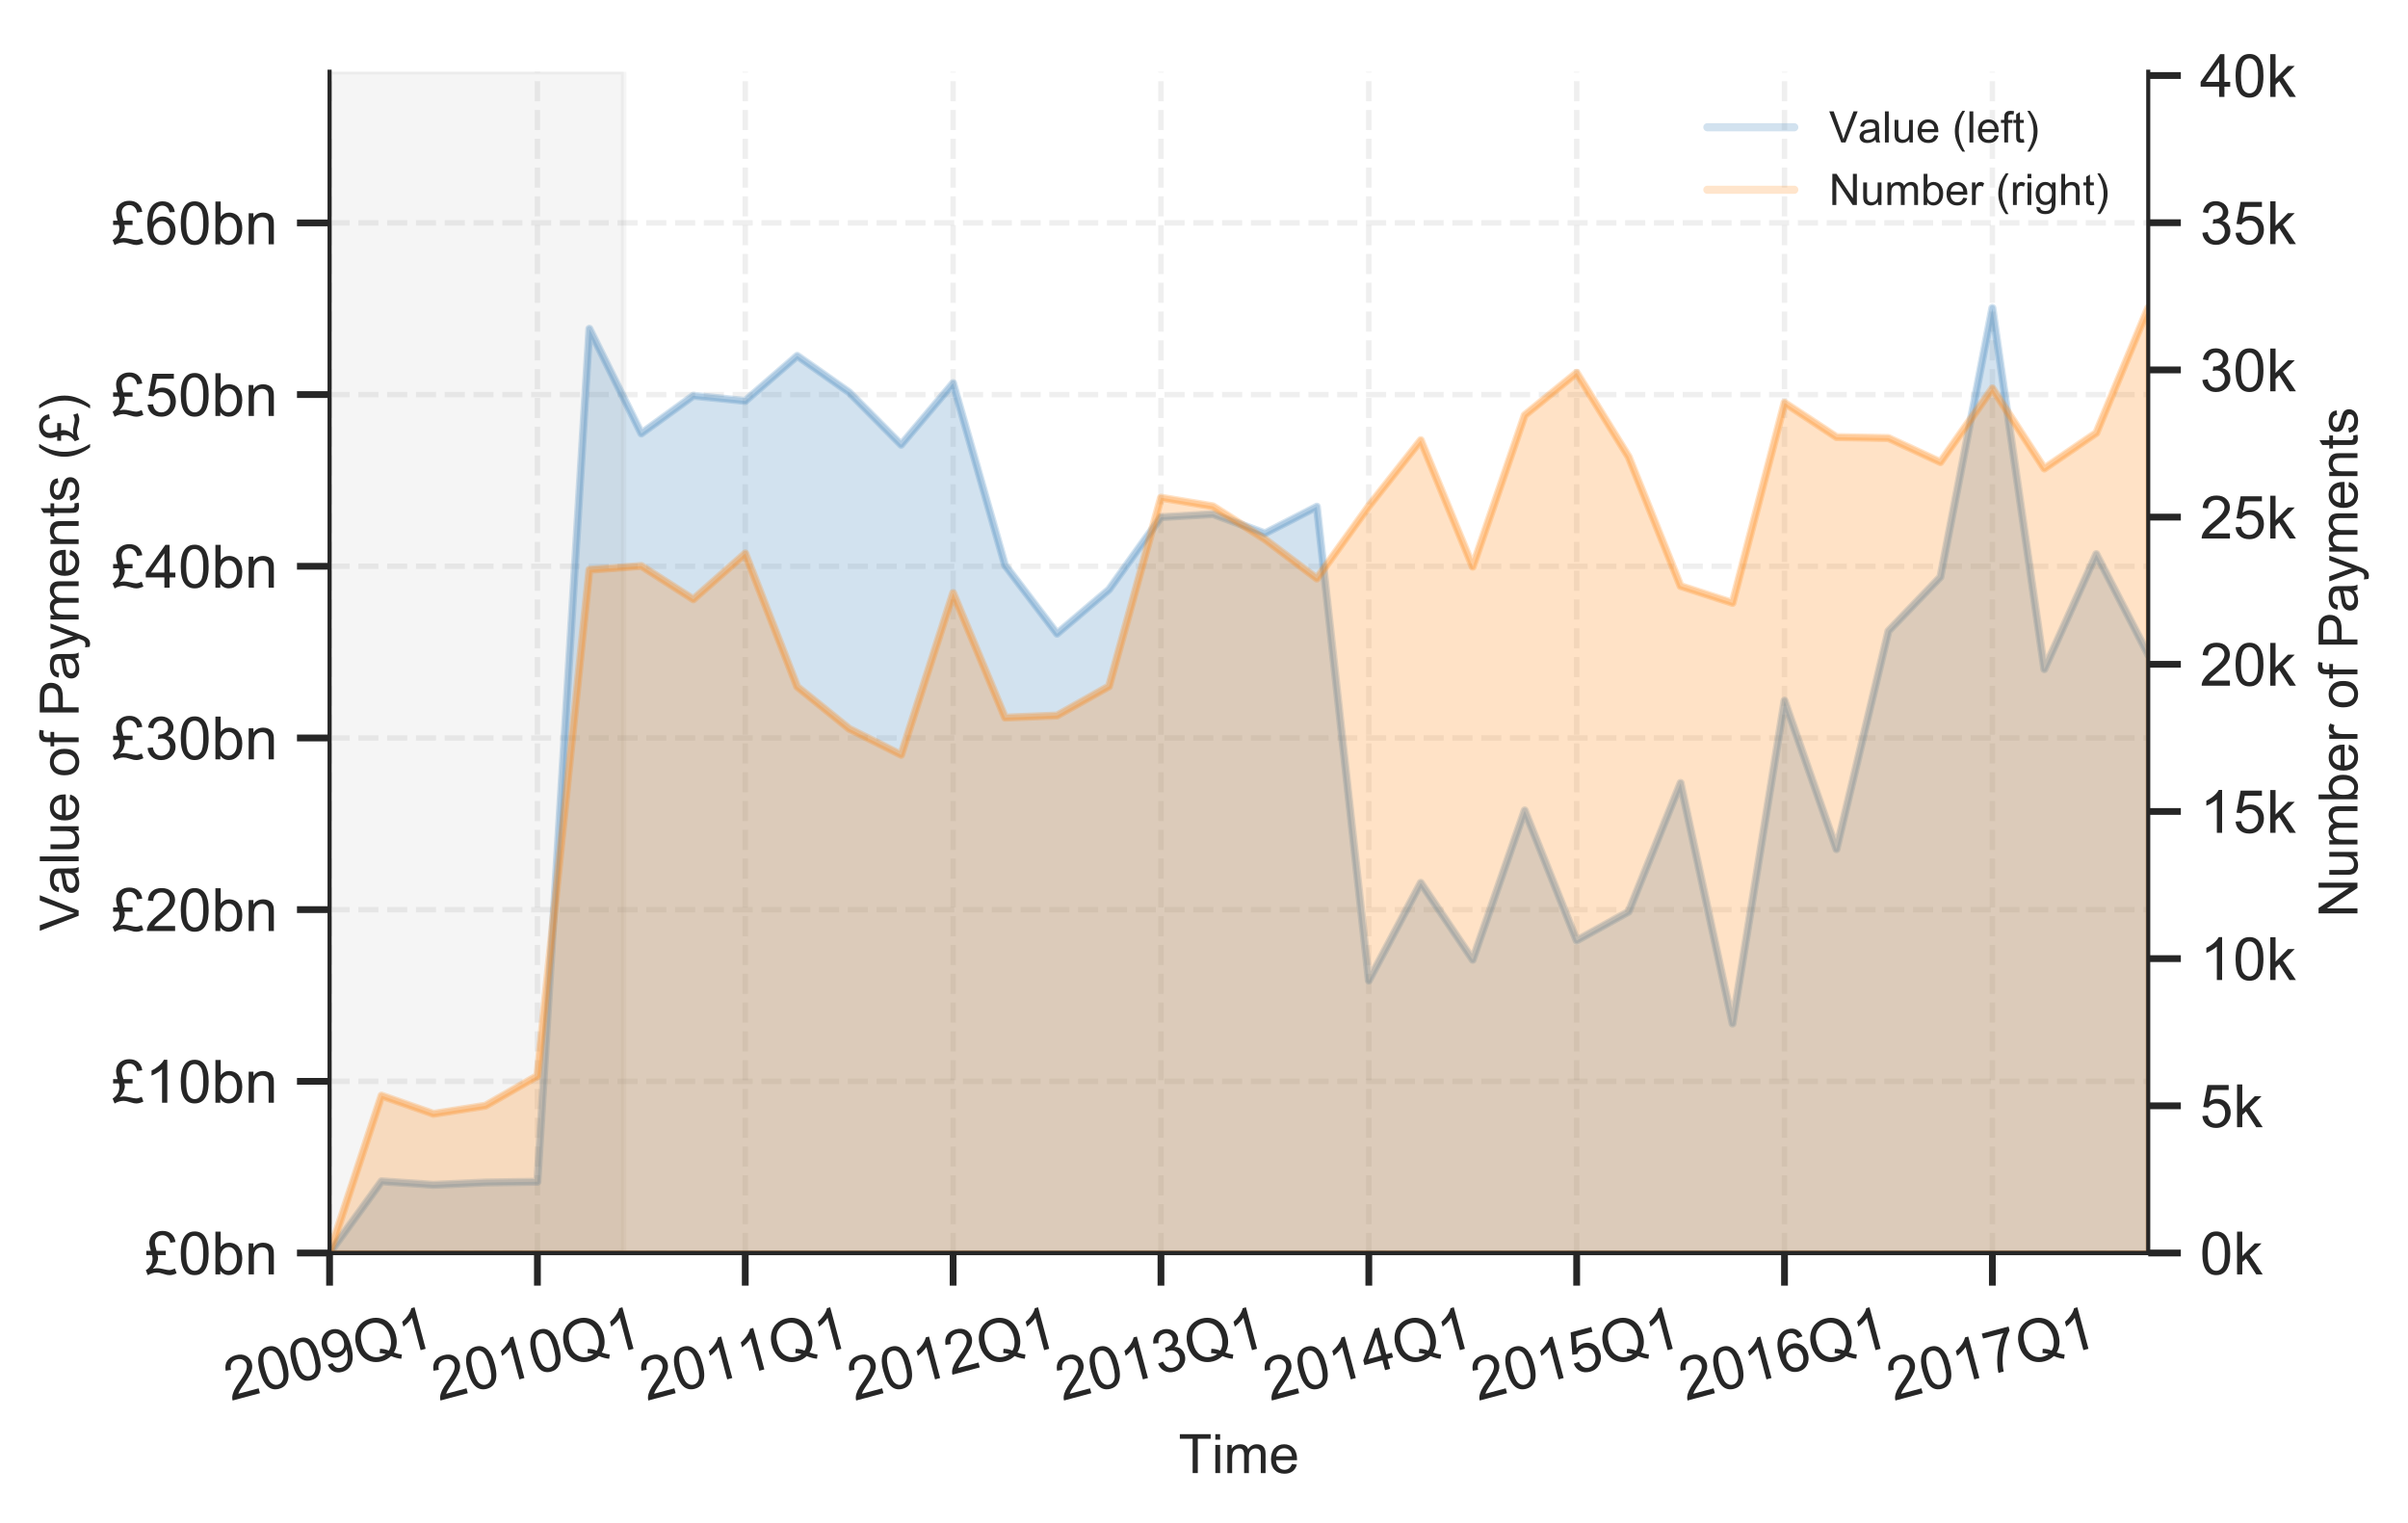 <?xml version="1.0" encoding="utf-8" standalone="no"?>
<!DOCTYPE svg PUBLIC "-//W3C//DTD SVG 1.1//EN"
  "http://www.w3.org/Graphics/SVG/1.1/DTD/svg11.dtd">
<!-- Created with matplotlib (http://matplotlib.org/) -->
<svg height="280.333pt" version="1.1" viewBox="0 0 443.288 280.333" width="443.288pt" xmlns="http://www.w3.org/2000/svg" xmlns:xlink="http://www.w3.org/1999/xlink">
 <defs>
  <style type="text/css">
*{stroke-linecap:butt;stroke-linejoin:round;}
  </style>
 </defs>
 <g id="figure_1">
  <g id="patch_1">
   <path d="M 0 280.333 
L 443.288 280.333 
L 443.288 0 
L 0 0 
z
" style="fill:#ffffff;"/>
  </g>
  <g id="axes_1">
   <g id="patch_2">
    <path d="M 60.67 230.64 
L 395.47 230.64 
L 395.47 13.2 
L 60.67 13.2 
z
" style="fill:#ffffff;"/>
   </g>
   <g id="matplotlib.axis_1">
    <g id="xtick_1">
     <g id="line2d_1">
      <path clip-path="url(#pb50c7cd86c)" d="M 60.67 230.64 
L 60.67 13.2 
" style="fill:none;opacity:0.125;stroke:#808080;stroke-dasharray:3.7,1.6;stroke-dashoffset:0;"/>
     </g>
     <g id="line2d_2">
      <defs>
       <path d="M 0 0 
L 0 6 
" id="m1e118feea4" style="stroke:#262626;stroke-width:1.25;"/>
      </defs>
      <g>
       <use style="fill:#262626;stroke:#262626;stroke-width:1.25;" x="60.67" xlink:href="#m1e118feea4" y="230.64"/>
      </g>
     </g>
     <g id="text_1">
      <!-- 2009Q1 -->
      <defs>
       <path d="M 50.344 8.453 
L 50.344 0 
L 3.031 0 
Q 2.938 3.172 4.047 6.109 
Q 5.859 10.938 9.828 15.625 
Q 13.812 20.312 21.344 26.469 
Q 33.016 36.031 37.109 41.625 
Q 41.219 47.219 41.219 52.203 
Q 41.219 57.422 37.469 61 
Q 33.734 64.594 27.734 64.594 
Q 21.391 64.594 17.578 60.781 
Q 13.766 56.984 13.719 50.25 
L 4.688 51.172 
Q 5.609 61.281 11.656 66.578 
Q 17.719 71.875 27.938 71.875 
Q 38.234 71.875 44.234 66.156 
Q 50.25 60.453 50.25 52 
Q 50.25 47.703 48.484 43.547 
Q 46.734 39.406 42.656 34.812 
Q 38.578 30.219 29.109 22.219 
Q 21.188 15.578 18.938 13.203 
Q 16.703 10.844 15.234 8.453 
z
" id="ArialMT-32"/>
       <path d="M 4.156 35.297 
Q 4.156 48 6.766 55.734 
Q 9.375 63.484 14.516 67.672 
Q 19.672 71.875 27.484 71.875 
Q 33.25 71.875 37.594 69.547 
Q 41.938 67.234 44.766 62.859 
Q 47.609 58.5 49.219 52.219 
Q 50.828 45.953 50.828 35.297 
Q 50.828 22.703 48.234 14.969 
Q 45.656 7.234 40.5 3 
Q 35.359 -1.219 27.484 -1.219 
Q 17.141 -1.219 11.234 6.203 
Q 4.156 15.141 4.156 35.297 
z
M 13.188 35.297 
Q 13.188 17.672 17.312 11.828 
Q 21.438 6 27.484 6 
Q 33.547 6 37.672 11.859 
Q 41.797 17.719 41.797 35.297 
Q 41.797 52.984 37.672 58.781 
Q 33.547 64.594 27.391 64.594 
Q 21.344 64.594 17.719 59.469 
Q 13.188 52.938 13.188 35.297 
z
" id="ArialMT-30"/>
       <path d="M 5.469 16.547 
L 13.922 17.328 
Q 14.984 11.375 18.016 8.688 
Q 21.047 6 25.781 6 
Q 29.828 6 32.875 7.859 
Q 35.938 9.719 37.891 12.812 
Q 39.844 15.922 41.156 21.188 
Q 42.484 26.469 42.484 31.938 
Q 42.484 32.516 42.438 33.688 
Q 39.797 29.5 35.234 26.875 
Q 30.672 24.266 25.344 24.266 
Q 16.453 24.266 10.297 30.703 
Q 4.156 37.156 4.156 47.703 
Q 4.156 58.594 10.578 65.234 
Q 17 71.875 26.656 71.875 
Q 33.641 71.875 39.422 68.109 
Q 45.219 64.359 48.219 57.391 
Q 51.219 50.438 51.219 37.25 
Q 51.219 23.531 48.234 15.406 
Q 45.266 7.281 39.375 3.031 
Q 33.5 -1.219 25.594 -1.219 
Q 17.188 -1.219 11.859 3.438 
Q 6.547 8.109 5.469 16.547 
z
M 41.453 48.141 
Q 41.453 55.719 37.422 60.156 
Q 33.406 64.594 27.734 64.594 
Q 21.875 64.594 17.531 59.812 
Q 13.188 55.031 13.188 47.406 
Q 13.188 40.578 17.312 36.297 
Q 21.438 32.031 27.484 32.031 
Q 33.594 32.031 37.516 36.297 
Q 41.453 40.578 41.453 48.141 
z
" id="ArialMT-39"/>
       <path d="M 61.969 7.672 
Q 68.562 3.125 74.125 1.031 
L 71.344 -5.562 
Q 63.625 -2.781 55.953 3.219 
Q 48 -1.219 38.375 -1.219 
Q 28.656 -1.219 20.75 3.469 
Q 12.844 8.156 8.562 16.641 
Q 4.297 25.141 4.297 35.797 
Q 4.297 46.391 8.594 55.078 
Q 12.891 63.766 20.828 68.312 
Q 28.766 72.859 38.578 72.859 
Q 48.484 72.859 56.438 68.141 
Q 64.406 63.422 68.578 54.953 
Q 72.75 46.484 72.75 35.844 
Q 72.75 27 70.062 19.938 
Q 67.391 12.891 61.969 7.672 
z
M 41.109 19.781 
Q 49.312 17.484 54.641 12.938 
Q 62.984 20.562 62.984 35.844 
Q 62.984 44.531 60.031 51.016 
Q 57.078 57.516 51.391 61.109 
Q 45.703 64.703 38.625 64.703 
Q 28.031 64.703 21.047 57.453 
Q 14.062 50.203 14.062 35.797 
Q 14.062 21.828 20.969 14.359 
Q 27.875 6.891 38.625 6.891 
Q 43.703 6.891 48.188 8.797 
Q 43.75 11.672 38.812 12.891 
z
" id="ArialMT-51"/>
       <path d="M 37.25 0 
L 28.469 0 
L 28.469 56 
Q 25.297 52.984 20.141 49.953 
Q 14.984 46.922 10.891 45.406 
L 10.891 53.906 
Q 18.266 57.375 23.781 62.297 
Q 29.297 67.234 31.594 71.875 
L 37.25 71.875 
z
" id="ArialMT-31"/>
      </defs>
      <g style="fill:#262626;" transform="translate(42.502 257.876)rotate(-15)scale(0.11 -0.11)">
       <use xlink:href="#ArialMT-32"/>
       <use x="55.615" xlink:href="#ArialMT-30"/>
       <use x="111.23" xlink:href="#ArialMT-30"/>
       <use x="166.846" xlink:href="#ArialMT-39"/>
       <use x="222.461" xlink:href="#ArialMT-51"/>
       <use x="300.244" xlink:href="#ArialMT-31"/>
      </g>
     </g>
    </g>
    <g id="xtick_2">
     <g id="line2d_3">
      <path clip-path="url(#pb50c7cd86c)" d="M 98.932 230.64 
L 98.932 13.2 
" style="fill:none;opacity:0.125;stroke:#808080;stroke-dasharray:3.7,1.6;stroke-dashoffset:0;"/>
     </g>
     <g id="line2d_4">
      <g>
       <use style="fill:#262626;stroke:#262626;stroke-width:1.25;" x="98.932" xlink:href="#m1e118feea4" y="230.64"/>
      </g>
     </g>
     <g id="text_2">
      <!-- 2010Q1 -->
      <g style="fill:#262626;" transform="translate(80.765 257.876)rotate(-15)scale(0.11 -0.11)">
       <use xlink:href="#ArialMT-32"/>
       <use x="55.615" xlink:href="#ArialMT-30"/>
       <use x="111.23" xlink:href="#ArialMT-31"/>
       <use x="166.846" xlink:href="#ArialMT-30"/>
       <use x="222.461" xlink:href="#ArialMT-51"/>
       <use x="300.244" xlink:href="#ArialMT-31"/>
      </g>
     </g>
    </g>
    <g id="xtick_3">
     <g id="line2d_5">
      <path clip-path="url(#pb50c7cd86c)" d="M 137.195 230.64 
L 137.195 13.2 
" style="fill:none;opacity:0.125;stroke:#808080;stroke-dasharray:3.7,1.6;stroke-dashoffset:0;"/>
     </g>
     <g id="line2d_6">
      <g>
       <use style="fill:#262626;stroke:#262626;stroke-width:1.25;" x="137.195" xlink:href="#m1e118feea4" y="230.64"/>
      </g>
     </g>
     <g id="text_3">
      <!-- 2011Q1 -->
      <g style="fill:#262626;" transform="translate(119.033 257.873)rotate(-15)scale(0.11 -0.11)">
       <use xlink:href="#ArialMT-32"/>
       <use x="55.615" xlink:href="#ArialMT-30"/>
       <use x="111.23" xlink:href="#ArialMT-31"/>
       <use x="166.736" xlink:href="#ArialMT-31"/>
       <use x="222.352" xlink:href="#ArialMT-51"/>
       <use x="300.135" xlink:href="#ArialMT-31"/>
      </g>
     </g>
    </g>
    <g id="xtick_4">
     <g id="line2d_7">
      <path clip-path="url(#pb50c7cd86c)" d="M 175.458 230.64 
L 175.458 13.2 
" style="fill:none;opacity:0.125;stroke:#808080;stroke-dasharray:3.7,1.6;stroke-dashoffset:0;"/>
     </g>
     <g id="line2d_8">
      <g>
       <use style="fill:#262626;stroke:#262626;stroke-width:1.25;" x="175.458" xlink:href="#m1e118feea4" y="230.64"/>
      </g>
     </g>
     <g id="text_4">
      <!-- 2012Q1 -->
      <g style="fill:#262626;" transform="translate(157.29 257.876)rotate(-15)scale(0.11 -0.11)">
       <use xlink:href="#ArialMT-32"/>
       <use x="55.615" xlink:href="#ArialMT-30"/>
       <use x="111.23" xlink:href="#ArialMT-31"/>
       <use x="166.846" xlink:href="#ArialMT-32"/>
       <use x="222.461" xlink:href="#ArialMT-51"/>
       <use x="300.244" xlink:href="#ArialMT-31"/>
      </g>
     </g>
    </g>
    <g id="xtick_5">
     <g id="line2d_9">
      <path clip-path="url(#pb50c7cd86c)" d="M 213.721 230.64 
L 213.721 13.2 
" style="fill:none;opacity:0.125;stroke:#808080;stroke-dasharray:3.7,1.6;stroke-dashoffset:0;"/>
     </g>
     <g id="line2d_10">
      <g>
       <use style="fill:#262626;stroke:#262626;stroke-width:1.25;" x="213.721" xlink:href="#m1e118feea4" y="230.64"/>
      </g>
     </g>
     <g id="text_5">
      <!-- 2013Q1 -->
      <defs>
       <path d="M 4.203 18.891 
L 12.984 20.062 
Q 14.5 12.594 18.141 9.297 
Q 21.781 6 27 6 
Q 33.203 6 37.469 10.297 
Q 41.75 14.594 41.75 20.953 
Q 41.75 27 37.797 30.922 
Q 33.844 34.859 27.734 34.859 
Q 25.25 34.859 21.531 33.891 
L 22.516 41.609 
Q 23.391 41.5 23.922 41.5 
Q 29.547 41.5 34.031 44.422 
Q 38.531 47.359 38.531 53.469 
Q 38.531 58.297 35.25 61.469 
Q 31.984 64.656 26.812 64.656 
Q 21.688 64.656 18.266 61.422 
Q 14.844 58.203 13.875 51.766 
L 5.078 53.328 
Q 6.688 62.156 12.391 67.016 
Q 18.109 71.875 26.609 71.875 
Q 32.469 71.875 37.391 69.359 
Q 42.328 66.844 44.938 62.5 
Q 47.562 58.156 47.562 53.266 
Q 47.562 48.641 45.062 44.828 
Q 42.578 41.016 37.703 38.766 
Q 44.047 37.312 47.562 32.688 
Q 51.078 28.078 51.078 21.141 
Q 51.078 11.766 44.234 5.25 
Q 37.406 -1.266 26.953 -1.266 
Q 17.531 -1.266 11.297 4.344 
Q 5.078 9.969 4.203 18.891 
z
" id="ArialMT-33"/>
      </defs>
      <g style="fill:#262626;" transform="translate(195.553 257.876)rotate(-15)scale(0.11 -0.11)">
       <use xlink:href="#ArialMT-32"/>
       <use x="55.615" xlink:href="#ArialMT-30"/>
       <use x="111.23" xlink:href="#ArialMT-31"/>
       <use x="166.846" xlink:href="#ArialMT-33"/>
       <use x="222.461" xlink:href="#ArialMT-51"/>
       <use x="300.244" xlink:href="#ArialMT-31"/>
      </g>
     </g>
    </g>
    <g id="xtick_6">
     <g id="line2d_11">
      <path clip-path="url(#pb50c7cd86c)" d="M 251.984 230.64 
L 251.984 13.2 
" style="fill:none;opacity:0.125;stroke:#808080;stroke-dasharray:3.7,1.6;stroke-dashoffset:0;"/>
     </g>
     <g id="line2d_12">
      <g>
       <use style="fill:#262626;stroke:#262626;stroke-width:1.25;" x="251.984" xlink:href="#m1e118feea4" y="230.64"/>
      </g>
     </g>
     <g id="text_6">
      <!-- 2014Q1 -->
      <defs>
       <path d="M 32.328 0 
L 32.328 17.141 
L 1.266 17.141 
L 1.266 25.203 
L 33.938 71.578 
L 41.109 71.578 
L 41.109 25.203 
L 50.781 25.203 
L 50.781 17.141 
L 41.109 17.141 
L 41.109 0 
z
M 32.328 25.203 
L 32.328 57.469 
L 9.906 25.203 
z
" id="ArialMT-34"/>
      </defs>
      <g style="fill:#262626;" transform="translate(233.816 257.876)rotate(-15)scale(0.11 -0.11)">
       <use xlink:href="#ArialMT-32"/>
       <use x="55.615" xlink:href="#ArialMT-30"/>
       <use x="111.23" xlink:href="#ArialMT-31"/>
       <use x="166.846" xlink:href="#ArialMT-34"/>
       <use x="222.461" xlink:href="#ArialMT-51"/>
       <use x="300.244" xlink:href="#ArialMT-31"/>
      </g>
     </g>
    </g>
    <g id="xtick_7">
     <g id="line2d_13">
      <path clip-path="url(#pb50c7cd86c)" d="M 290.247 230.64 
L 290.247 13.2 
" style="fill:none;opacity:0.125;stroke:#808080;stroke-dasharray:3.7,1.6;stroke-dashoffset:0;"/>
     </g>
     <g id="line2d_14">
      <g>
       <use style="fill:#262626;stroke:#262626;stroke-width:1.25;" x="290.247" xlink:href="#m1e118feea4" y="230.64"/>
      </g>
     </g>
     <g id="text_7">
      <!-- 2015Q1 -->
      <defs>
       <path d="M 4.156 18.75 
L 13.375 19.531 
Q 14.406 12.797 18.141 9.391 
Q 21.875 6 27.156 6 
Q 33.5 6 37.891 10.781 
Q 42.281 15.578 42.281 23.484 
Q 42.281 31 38.062 35.344 
Q 33.844 39.703 27 39.703 
Q 22.75 39.703 19.328 37.766 
Q 15.922 35.844 13.969 32.766 
L 5.719 33.844 
L 12.641 70.609 
L 48.25 70.609 
L 48.25 62.203 
L 19.672 62.203 
L 15.828 42.969 
Q 22.266 47.469 29.344 47.469 
Q 38.719 47.469 45.156 40.969 
Q 51.609 34.469 51.609 24.266 
Q 51.609 14.547 45.953 7.469 
Q 39.062 -1.219 27.156 -1.219 
Q 17.391 -1.219 11.203 4.25 
Q 5.031 9.719 4.156 18.75 
z
" id="ArialMT-35"/>
      </defs>
      <g style="fill:#262626;" transform="translate(272.079 257.876)rotate(-15)scale(0.11 -0.11)">
       <use xlink:href="#ArialMT-32"/>
       <use x="55.615" xlink:href="#ArialMT-30"/>
       <use x="111.23" xlink:href="#ArialMT-31"/>
       <use x="166.846" xlink:href="#ArialMT-35"/>
       <use x="222.461" xlink:href="#ArialMT-51"/>
       <use x="300.244" xlink:href="#ArialMT-31"/>
      </g>
     </g>
    </g>
    <g id="xtick_8">
     <g id="line2d_15">
      <path clip-path="url(#pb50c7cd86c)" d="M 328.51 230.64 
L 328.51 13.2 
" style="fill:none;opacity:0.125;stroke:#808080;stroke-dasharray:3.7,1.6;stroke-dashoffset:0;"/>
     </g>
     <g id="line2d_16">
      <g>
       <use style="fill:#262626;stroke:#262626;stroke-width:1.25;" x="328.51" xlink:href="#m1e118feea4" y="230.64"/>
      </g>
     </g>
     <g id="text_8">
      <!-- 2016Q1 -->
      <defs>
       <path d="M 49.75 54.047 
L 41.016 53.375 
Q 39.844 58.547 37.703 60.891 
Q 34.125 64.656 28.906 64.656 
Q 24.703 64.656 21.531 62.312 
Q 17.391 59.281 14.984 53.469 
Q 12.594 47.656 12.5 36.922 
Q 15.672 41.75 20.266 44.094 
Q 24.859 46.438 29.891 46.438 
Q 38.672 46.438 44.844 39.969 
Q 51.031 33.5 51.031 23.25 
Q 51.031 16.5 48.125 10.719 
Q 45.219 4.938 40.141 1.859 
Q 35.062 -1.219 28.609 -1.219 
Q 17.625 -1.219 10.688 6.859 
Q 3.766 14.938 3.766 33.5 
Q 3.766 54.25 11.422 63.672 
Q 18.109 71.875 29.438 71.875 
Q 37.891 71.875 43.281 67.141 
Q 48.688 62.406 49.75 54.047 
z
M 13.875 23.188 
Q 13.875 18.656 15.797 14.5 
Q 17.719 10.359 21.188 8.172 
Q 24.656 6 28.469 6 
Q 34.031 6 38.031 10.484 
Q 42.047 14.984 42.047 22.703 
Q 42.047 30.125 38.078 34.391 
Q 34.125 38.672 28.125 38.672 
Q 22.172 38.672 18.016 34.391 
Q 13.875 30.125 13.875 23.188 
z
" id="ArialMT-36"/>
      </defs>
      <g style="fill:#262626;" transform="translate(310.342 257.876)rotate(-15)scale(0.11 -0.11)">
       <use xlink:href="#ArialMT-32"/>
       <use x="55.615" xlink:href="#ArialMT-30"/>
       <use x="111.23" xlink:href="#ArialMT-31"/>
       <use x="166.846" xlink:href="#ArialMT-36"/>
       <use x="222.461" xlink:href="#ArialMT-51"/>
       <use x="300.244" xlink:href="#ArialMT-31"/>
      </g>
     </g>
    </g>
    <g id="xtick_9">
     <g id="line2d_17">
      <path clip-path="url(#pb50c7cd86c)" d="M 366.772 230.64 
L 366.772 13.2 
" style="fill:none;opacity:0.125;stroke:#808080;stroke-dasharray:3.7,1.6;stroke-dashoffset:0;"/>
     </g>
     <g id="line2d_18">
      <g>
       <use style="fill:#262626;stroke:#262626;stroke-width:1.25;" x="366.772" xlink:href="#m1e118feea4" y="230.64"/>
      </g>
     </g>
     <g id="text_9">
      <!-- 2017Q1 -->
      <defs>
       <path d="M 4.734 62.203 
L 4.734 70.656 
L 51.078 70.656 
L 51.078 63.812 
Q 44.234 56.547 37.516 44.484 
Q 30.812 32.422 27.156 19.672 
Q 24.516 10.688 23.781 0 
L 14.75 0 
Q 14.891 8.453 18.062 20.406 
Q 21.234 32.375 27.172 43.484 
Q 33.109 54.594 39.797 62.203 
z
" id="ArialMT-37"/>
      </defs>
      <g style="fill:#262626;" transform="translate(348.605 257.876)rotate(-15)scale(0.11 -0.11)">
       <use xlink:href="#ArialMT-32"/>
       <use x="55.615" xlink:href="#ArialMT-30"/>
       <use x="111.23" xlink:href="#ArialMT-31"/>
       <use x="166.846" xlink:href="#ArialMT-37"/>
       <use x="222.461" xlink:href="#ArialMT-51"/>
       <use x="300.244" xlink:href="#ArialMT-31"/>
      </g>
     </g>
    </g>
    <g id="text_10">
     <!-- Time -->
     <defs>
      <path d="M 25.922 0 
L 25.922 63.141 
L 2.344 63.141 
L 2.344 71.578 
L 59.078 71.578 
L 59.078 63.141 
L 35.406 63.141 
L 35.406 0 
z
" id="ArialMT-54"/>
      <path d="M 6.641 61.469 
L 6.641 71.578 
L 15.438 71.578 
L 15.438 61.469 
z
M 6.641 0 
L 6.641 51.859 
L 15.438 51.859 
L 15.438 0 
z
" id="ArialMT-69"/>
      <path d="M 6.594 0 
L 6.594 51.859 
L 14.453 51.859 
L 14.453 44.578 
Q 16.891 48.391 20.938 50.703 
Q 25 53.031 30.172 53.031 
Q 35.938 53.031 39.625 50.641 
Q 43.312 48.25 44.828 43.953 
Q 50.984 53.031 60.844 53.031 
Q 68.562 53.031 72.703 48.75 
Q 76.859 44.484 76.859 35.594 
L 76.859 0 
L 68.109 0 
L 68.109 32.672 
Q 68.109 37.938 67.25 40.25 
Q 66.406 42.578 64.156 43.984 
Q 61.922 45.406 58.891 45.406 
Q 53.422 45.406 49.797 41.766 
Q 46.188 38.141 46.188 30.125 
L 46.188 0 
L 37.406 0 
L 37.406 33.688 
Q 37.406 39.547 35.25 42.469 
Q 33.109 45.406 28.219 45.406 
Q 24.516 45.406 21.359 43.453 
Q 18.219 41.5 16.797 37.734 
Q 15.375 33.984 15.375 26.906 
L 15.375 0 
z
" id="ArialMT-6d"/>
      <path d="M 42.094 16.703 
L 51.172 15.578 
Q 49.031 7.625 43.219 3.219 
Q 37.406 -1.172 28.375 -1.172 
Q 17 -1.172 10.328 5.828 
Q 3.656 12.844 3.656 25.484 
Q 3.656 38.578 10.391 45.797 
Q 17.141 53.031 27.875 53.031 
Q 38.281 53.031 44.875 45.953 
Q 51.469 38.875 51.469 26.031 
Q 51.469 25.25 51.422 23.688 
L 12.75 23.688 
Q 13.234 15.141 17.578 10.594 
Q 21.922 6.062 28.422 6.062 
Q 33.25 6.062 36.672 8.594 
Q 40.094 11.141 42.094 16.703 
z
M 13.234 30.906 
L 42.188 30.906 
Q 41.609 37.453 38.875 40.719 
Q 34.672 45.797 27.984 45.797 
Q 21.922 45.797 17.797 41.75 
Q 13.672 37.703 13.234 30.906 
z
" id="ArialMT-65"/>
     </defs>
     <g style="fill:#262626;" transform="translate(216.962 271.145)scale(0.1 -0.1)">
      <use xlink:href="#ArialMT-54"/>
      <use x="61.037" xlink:href="#ArialMT-69"/>
      <use x="83.254" xlink:href="#ArialMT-6d"/>
      <use x="166.555" xlink:href="#ArialMT-65"/>
     </g>
    </g>
   </g>
   <g id="matplotlib.axis_2">
    <g id="ytick_1">
     <g id="line2d_19">
      <path clip-path="url(#pb50c7cd86c)" d="M 60.67 230.64 
L 395.47 230.64 
" style="fill:none;opacity:0.125;stroke:#808080;stroke-dasharray:3.7,1.6;stroke-dashoffset:0;"/>
     </g>
     <g id="line2d_20">
      <defs>
       <path d="M 0 0 
L -6 0 
" id="m9eb45ca2e7" style="stroke:#262626;stroke-width:1.25;"/>
      </defs>
      <g>
       <use style="fill:#262626;stroke:#262626;stroke-width:1.25;" x="60.67" xlink:href="#m9eb45ca2e7" y="230.64"/>
      </g>
     </g>
     <g id="text_11">
      <!-- £0bn -->
      <defs>
       <path d="M 19.344 39.5 
L 34.719 39.5 
L 34.719 32.281 
L 20.844 32.281 
Q 21.781 30.125 21.781 27.984 
Q 21.781 23.734 19.75 19 
Q 17.719 14.266 13.094 9.328 
Q 16.938 10.406 20.125 10.406 
Q 24.172 10.406 29.25 9.188 
Q 37.641 7.172 40.625 7.172 
Q 44.234 7.172 50 9.906 
L 52.828 1.859 
Q 48.344 -0.047 45.875 -0.625 
Q 43.406 -1.219 40.969 -1.219 
Q 38.922 -1.219 36.812 -0.828 
Q 35.5 -0.594 30.484 0.938 
Q 25.484 2.484 24.031 2.781 
Q 21.734 3.172 19.438 3.172 
Q 15.922 3.172 11.938 1.953 
Q 7.953 0.734 4.688 -1.375 
L 1.312 7.078 
Q 6 9.672 9.266 14.469 
Q 12.547 19.281 12.547 26.219 
Q 12.547 29.203 11.719 32.281 
L 2.156 32.281 
L 2.156 39.5 
L 9.672 39.5 
Q 8.062 44.969 7.609 47.484 
Q 7.172 50 7.172 52.391 
Q 7.172 62.547 14.703 68.266 
Q 20.75 72.797 29.344 72.797 
Q 38.188 72.797 43.922 67.938 
Q 49.656 63.094 50.984 54.297 
L 42.234 52.984 
Q 41.5 58.844 37.859 62.203 
Q 34.234 65.578 29.156 65.578 
Q 23.734 65.578 20.141 62.078 
Q 16.547 58.594 16.547 53.656 
Q 16.547 48.25 19.344 39.5 
z
" id="ArialMT-a3"/>
       <path d="M 14.703 0 
L 6.547 0 
L 6.547 71.578 
L 15.328 71.578 
L 15.328 46.047 
Q 20.906 53.031 29.547 53.031 
Q 34.328 53.031 38.594 51.094 
Q 42.875 49.172 45.625 45.672 
Q 48.391 42.188 49.953 37.25 
Q 51.516 32.328 51.516 26.703 
Q 51.516 13.375 44.922 6.094 
Q 38.328 -1.172 29.109 -1.172 
Q 19.922 -1.172 14.703 6.5 
z
M 14.594 26.312 
Q 14.594 17 17.141 12.844 
Q 21.297 6.062 28.375 6.062 
Q 34.125 6.062 38.328 11.062 
Q 42.531 16.062 42.531 25.984 
Q 42.531 36.141 38.5 40.969 
Q 34.469 45.797 28.766 45.797 
Q 23 45.797 18.797 40.797 
Q 14.594 35.797 14.594 26.312 
z
" id="ArialMT-62"/>
       <path d="M 6.594 0 
L 6.594 51.859 
L 14.5 51.859 
L 14.5 44.484 
Q 20.219 53.031 31 53.031 
Q 35.688 53.031 39.625 51.344 
Q 43.562 49.656 45.516 46.922 
Q 47.469 44.188 48.25 40.438 
Q 48.734 37.984 48.734 31.891 
L 48.734 0 
L 39.938 0 
L 39.938 31.547 
Q 39.938 36.922 38.906 39.578 
Q 37.891 42.234 35.281 43.812 
Q 32.672 45.406 29.156 45.406 
Q 23.531 45.406 19.453 41.844 
Q 15.375 38.281 15.375 28.328 
L 15.375 0 
z
" id="ArialMT-6e"/>
      </defs>
      <g style="fill:#262626;" transform="translate(26.701 234.577)scale(0.11 -0.11)">
       <use xlink:href="#ArialMT-a3"/>
       <use x="55.615" xlink:href="#ArialMT-30"/>
       <use x="111.23" xlink:href="#ArialMT-62"/>
       <use x="166.846" xlink:href="#ArialMT-6e"/>
      </g>
     </g>
    </g>
    <g id="ytick_2">
     <g id="line2d_21">
      <path clip-path="url(#pb50c7cd86c)" d="M 60.67 199.038 
L 395.47 199.038 
" style="fill:none;opacity:0.125;stroke:#808080;stroke-dasharray:3.7,1.6;stroke-dashoffset:0;"/>
     </g>
     <g id="line2d_22">
      <g>
       <use style="fill:#262626;stroke:#262626;stroke-width:1.25;" x="60.67" xlink:href="#m9eb45ca2e7" y="199.038"/>
      </g>
     </g>
     <g id="text_12">
      <!-- £10bn -->
      <g style="fill:#262626;" transform="translate(20.584 202.975)scale(0.11 -0.11)">
       <use xlink:href="#ArialMT-a3"/>
       <use x="55.615" xlink:href="#ArialMT-31"/>
       <use x="111.23" xlink:href="#ArialMT-30"/>
       <use x="166.846" xlink:href="#ArialMT-62"/>
       <use x="222.461" xlink:href="#ArialMT-6e"/>
      </g>
     </g>
    </g>
    <g id="ytick_3">
     <g id="line2d_23">
      <path clip-path="url(#pb50c7cd86c)" d="M 60.67 167.436 
L 395.47 167.436 
" style="fill:none;opacity:0.125;stroke:#808080;stroke-dasharray:3.7,1.6;stroke-dashoffset:0;"/>
     </g>
     <g id="line2d_24">
      <g>
       <use style="fill:#262626;stroke:#262626;stroke-width:1.25;" x="60.67" xlink:href="#m9eb45ca2e7" y="167.436"/>
      </g>
     </g>
     <g id="text_13">
      <!-- £20bn -->
      <g style="fill:#262626;" transform="translate(20.584 171.373)scale(0.11 -0.11)">
       <use xlink:href="#ArialMT-a3"/>
       <use x="55.615" xlink:href="#ArialMT-32"/>
       <use x="111.23" xlink:href="#ArialMT-30"/>
       <use x="166.846" xlink:href="#ArialMT-62"/>
       <use x="222.461" xlink:href="#ArialMT-6e"/>
      </g>
     </g>
    </g>
    <g id="ytick_4">
     <g id="line2d_25">
      <path clip-path="url(#pb50c7cd86c)" d="M 60.67 135.834 
L 395.47 135.834 
" style="fill:none;opacity:0.125;stroke:#808080;stroke-dasharray:3.7,1.6;stroke-dashoffset:0;"/>
     </g>
     <g id="line2d_26">
      <g>
       <use style="fill:#262626;stroke:#262626;stroke-width:1.25;" x="60.67" xlink:href="#m9eb45ca2e7" y="135.834"/>
      </g>
     </g>
     <g id="text_14">
      <!-- £30bn -->
      <g style="fill:#262626;" transform="translate(20.584 139.771)scale(0.11 -0.11)">
       <use xlink:href="#ArialMT-a3"/>
       <use x="55.615" xlink:href="#ArialMT-33"/>
       <use x="111.23" xlink:href="#ArialMT-30"/>
       <use x="166.846" xlink:href="#ArialMT-62"/>
       <use x="222.461" xlink:href="#ArialMT-6e"/>
      </g>
     </g>
    </g>
    <g id="ytick_5">
     <g id="line2d_27">
      <path clip-path="url(#pb50c7cd86c)" d="M 60.67 104.232 
L 395.47 104.232 
" style="fill:none;opacity:0.125;stroke:#808080;stroke-dasharray:3.7,1.6;stroke-dashoffset:0;"/>
     </g>
     <g id="line2d_28">
      <g>
       <use style="fill:#262626;stroke:#262626;stroke-width:1.25;" x="60.67" xlink:href="#m9eb45ca2e7" y="104.232"/>
      </g>
     </g>
     <g id="text_15">
      <!-- £40bn -->
      <g style="fill:#262626;" transform="translate(20.584 108.169)scale(0.11 -0.11)">
       <use xlink:href="#ArialMT-a3"/>
       <use x="55.615" xlink:href="#ArialMT-34"/>
       <use x="111.23" xlink:href="#ArialMT-30"/>
       <use x="166.846" xlink:href="#ArialMT-62"/>
       <use x="222.461" xlink:href="#ArialMT-6e"/>
      </g>
     </g>
    </g>
    <g id="ytick_6">
     <g id="line2d_29">
      <path clip-path="url(#pb50c7cd86c)" d="M 60.67 72.63 
L 395.47 72.63 
" style="fill:none;opacity:0.125;stroke:#808080;stroke-dasharray:3.7,1.6;stroke-dashoffset:0;"/>
     </g>
     <g id="line2d_30">
      <g>
       <use style="fill:#262626;stroke:#262626;stroke-width:1.25;" x="60.67" xlink:href="#m9eb45ca2e7" y="72.63"/>
      </g>
     </g>
     <g id="text_16">
      <!-- £50bn -->
      <g style="fill:#262626;" transform="translate(20.584 76.567)scale(0.11 -0.11)">
       <use xlink:href="#ArialMT-a3"/>
       <use x="55.615" xlink:href="#ArialMT-35"/>
       <use x="111.23" xlink:href="#ArialMT-30"/>
       <use x="166.846" xlink:href="#ArialMT-62"/>
       <use x="222.461" xlink:href="#ArialMT-6e"/>
      </g>
     </g>
    </g>
    <g id="ytick_7">
     <g id="line2d_31">
      <path clip-path="url(#pb50c7cd86c)" d="M 60.67 41.028 
L 395.47 41.028 
" style="fill:none;opacity:0.125;stroke:#808080;stroke-dasharray:3.7,1.6;stroke-dashoffset:0;"/>
     </g>
     <g id="line2d_32">
      <g>
       <use style="fill:#262626;stroke:#262626;stroke-width:1.25;" x="60.67" xlink:href="#m9eb45ca2e7" y="41.028"/>
      </g>
     </g>
     <g id="text_17">
      <!-- £60bn -->
      <g style="fill:#262626;" transform="translate(20.584 44.965)scale(0.11 -0.11)">
       <use xlink:href="#ArialMT-a3"/>
       <use x="55.615" xlink:href="#ArialMT-36"/>
       <use x="111.23" xlink:href="#ArialMT-30"/>
       <use x="166.846" xlink:href="#ArialMT-62"/>
       <use x="222.461" xlink:href="#ArialMT-6e"/>
      </g>
     </g>
    </g>
    <g id="text_18">
     <!-- Value of Payments (£) -->
     <defs>
      <path d="M 28.172 0 
L 0.438 71.578 
L 10.688 71.578 
L 29.297 19.578 
Q 31.547 13.328 33.062 7.859 
Q 34.719 13.719 36.922 19.578 
L 56.25 71.578 
L 65.922 71.578 
L 37.891 0 
z
" id="ArialMT-56"/>
      <path d="M 40.438 6.391 
Q 35.547 2.25 31.031 0.531 
Q 26.516 -1.172 21.344 -1.172 
Q 12.797 -1.172 8.203 3 
Q 3.609 7.172 3.609 13.672 
Q 3.609 17.484 5.344 20.625 
Q 7.078 23.781 9.891 25.688 
Q 12.703 27.594 16.219 28.562 
Q 18.797 29.25 24.031 29.891 
Q 34.672 31.156 39.703 32.906 
Q 39.75 34.719 39.75 35.203 
Q 39.75 40.578 37.25 42.781 
Q 33.891 45.75 27.25 45.75 
Q 21.047 45.75 18.094 43.578 
Q 15.141 41.406 13.719 35.891 
L 5.125 37.062 
Q 6.297 42.578 8.984 45.969 
Q 11.672 49.359 16.75 51.188 
Q 21.828 53.031 28.516 53.031 
Q 35.156 53.031 39.297 51.469 
Q 43.453 49.906 45.406 47.531 
Q 47.359 45.172 48.141 41.547 
Q 48.578 39.312 48.578 33.453 
L 48.578 21.734 
Q 48.578 9.469 49.141 6.219 
Q 49.703 2.984 51.375 0 
L 42.188 0 
Q 40.828 2.734 40.438 6.391 
z
M 39.703 26.031 
Q 34.906 24.078 25.344 22.703 
Q 19.922 21.922 17.672 20.938 
Q 15.438 19.969 14.203 18.094 
Q 12.984 16.219 12.984 13.922 
Q 12.984 10.406 15.641 8.062 
Q 18.312 5.719 23.438 5.719 
Q 28.516 5.719 32.469 7.938 
Q 36.422 10.156 38.281 14.016 
Q 39.703 17 39.703 22.797 
z
" id="ArialMT-61"/>
      <path d="M 6.391 0 
L 6.391 71.578 
L 15.188 71.578 
L 15.188 0 
z
" id="ArialMT-6c"/>
      <path d="M 40.578 0 
L 40.578 7.625 
Q 34.516 -1.172 24.125 -1.172 
Q 19.531 -1.172 15.547 0.578 
Q 11.578 2.344 9.641 5 
Q 7.719 7.672 6.938 11.531 
Q 6.391 14.109 6.391 19.734 
L 6.391 51.859 
L 15.188 51.859 
L 15.188 23.094 
Q 15.188 16.219 15.719 13.812 
Q 16.547 10.359 19.234 8.375 
Q 21.922 6.391 25.875 6.391 
Q 29.828 6.391 33.297 8.422 
Q 36.766 10.453 38.203 13.938 
Q 39.656 17.438 39.656 24.078 
L 39.656 51.859 
L 48.438 51.859 
L 48.438 0 
z
" id="ArialMT-75"/>
      <path id="ArialMT-20"/>
      <path d="M 3.328 25.922 
Q 3.328 40.328 11.328 47.266 
Q 18.016 53.031 27.641 53.031 
Q 38.328 53.031 45.109 46.016 
Q 51.906 39.016 51.906 26.656 
Q 51.906 16.656 48.906 10.906 
Q 45.906 5.172 40.156 2 
Q 34.422 -1.172 27.641 -1.172 
Q 16.75 -1.172 10.031 5.812 
Q 3.328 12.797 3.328 25.922 
z
M 12.359 25.922 
Q 12.359 15.969 16.703 11.016 
Q 21.047 6.062 27.641 6.062 
Q 34.188 6.062 38.531 11.031 
Q 42.875 16.016 42.875 26.219 
Q 42.875 35.844 38.5 40.797 
Q 34.125 45.75 27.641 45.75 
Q 21.047 45.75 16.703 40.812 
Q 12.359 35.891 12.359 25.922 
z
" id="ArialMT-6f"/>
      <path d="M 8.688 0 
L 8.688 45.016 
L 0.922 45.016 
L 0.922 51.859 
L 8.688 51.859 
L 8.688 57.375 
Q 8.688 62.594 9.625 65.141 
Q 10.891 68.562 14.078 70.672 
Q 17.281 72.797 23.047 72.797 
Q 26.766 72.797 31.25 71.922 
L 29.938 64.266 
Q 27.203 64.75 24.75 64.75 
Q 20.75 64.75 19.094 63.031 
Q 17.438 61.328 17.438 56.641 
L 17.438 51.859 
L 27.547 51.859 
L 27.547 45.016 
L 17.438 45.016 
L 17.438 0 
z
" id="ArialMT-66"/>
      <path d="M 7.719 0 
L 7.719 71.578 
L 34.719 71.578 
Q 41.844 71.578 45.609 70.906 
Q 50.875 70.016 54.438 67.547 
Q 58.016 65.094 60.188 60.641 
Q 62.359 56.203 62.359 50.875 
Q 62.359 41.75 56.547 35.422 
Q 50.734 29.109 35.547 29.109 
L 17.188 29.109 
L 17.188 0 
z
M 17.188 37.547 
L 35.688 37.547 
Q 44.875 37.547 48.734 40.969 
Q 52.594 44.391 52.594 50.594 
Q 52.594 55.078 50.312 58.266 
Q 48.047 61.469 44.344 62.5 
Q 41.938 63.141 35.5 63.141 
L 17.188 63.141 
z
" id="ArialMT-50"/>
      <path d="M 6.203 -19.969 
L 5.219 -11.719 
Q 8.109 -12.5 10.25 -12.5 
Q 13.188 -12.5 14.938 -11.516 
Q 16.703 -10.547 17.828 -8.797 
Q 18.656 -7.469 20.516 -2.25 
Q 20.75 -1.516 21.297 -0.094 
L 1.609 51.859 
L 11.078 51.859 
L 21.875 21.828 
Q 23.969 16.109 25.641 9.812 
Q 27.156 15.875 29.25 21.625 
L 40.328 51.859 
L 49.125 51.859 
L 29.391 -0.875 
Q 26.219 -9.422 24.469 -12.641 
Q 22.125 -17 19.094 -19.016 
Q 16.062 -21.047 11.859 -21.047 
Q 9.328 -21.047 6.203 -19.969 
z
" id="ArialMT-79"/>
      <path d="M 25.781 7.859 
L 27.047 0.094 
Q 23.344 -0.688 20.406 -0.688 
Q 15.625 -0.688 12.984 0.828 
Q 10.359 2.344 9.281 4.812 
Q 8.203 7.281 8.203 15.188 
L 8.203 45.016 
L 1.766 45.016 
L 1.766 51.859 
L 8.203 51.859 
L 8.203 64.703 
L 16.938 69.969 
L 16.938 51.859 
L 25.781 51.859 
L 25.781 45.016 
L 16.938 45.016 
L 16.938 14.703 
Q 16.938 10.938 17.406 9.859 
Q 17.875 8.797 18.922 8.156 
Q 19.969 7.516 21.922 7.516 
Q 23.391 7.516 25.781 7.859 
z
" id="ArialMT-74"/>
      <path d="M 3.078 15.484 
L 11.766 16.844 
Q 12.5 11.625 15.844 8.844 
Q 19.188 6.062 25.203 6.062 
Q 31.25 6.062 34.172 8.516 
Q 37.109 10.984 37.109 14.312 
Q 37.109 17.281 34.516 19 
Q 32.719 20.172 25.531 21.969 
Q 15.875 24.422 12.141 26.203 
Q 8.406 27.984 6.469 31.125 
Q 4.547 34.281 4.547 38.094 
Q 4.547 41.547 6.125 44.5 
Q 7.719 47.469 10.453 49.422 
Q 12.5 50.922 16.031 51.969 
Q 19.578 53.031 23.641 53.031 
Q 29.734 53.031 34.344 51.266 
Q 38.969 49.516 41.156 46.5 
Q 43.359 43.5 44.188 38.484 
L 35.594 37.312 
Q 35.016 41.312 32.203 43.547 
Q 29.391 45.797 24.266 45.797 
Q 18.219 45.797 15.625 43.797 
Q 13.031 41.797 13.031 39.109 
Q 13.031 37.406 14.109 36.031 
Q 15.188 34.625 17.484 33.688 
Q 18.797 33.203 25.25 31.453 
Q 34.578 28.953 38.25 27.359 
Q 41.938 25.781 44.031 22.75 
Q 46.141 19.734 46.141 15.234 
Q 46.141 10.844 43.578 6.953 
Q 41.016 3.078 36.172 0.953 
Q 31.344 -1.172 25.25 -1.172 
Q 15.141 -1.172 9.844 3.031 
Q 4.547 7.234 3.078 15.484 
z
" id="ArialMT-73"/>
      <path d="M 23.391 -21.047 
Q 16.109 -11.859 11.078 0.438 
Q 6.062 12.75 6.062 25.922 
Q 6.062 37.547 9.812 48.188 
Q 14.203 60.547 23.391 72.797 
L 29.688 72.797 
Q 23.781 62.641 21.875 58.297 
Q 18.891 51.562 17.188 44.234 
Q 15.094 35.109 15.094 25.875 
Q 15.094 2.391 29.688 -21.047 
z
" id="ArialMT-28"/>
      <path d="M 12.359 -21.047 
L 6.062 -21.047 
Q 20.656 2.391 20.656 25.875 
Q 20.656 35.062 18.562 44.094 
Q 16.891 51.422 13.922 58.156 
Q 12.016 62.547 6.062 72.797 
L 12.359 72.797 
Q 21.531 60.547 25.922 48.188 
Q 29.688 37.547 29.688 25.922 
Q 29.688 12.75 24.625 0.438 
Q 19.578 -11.859 12.359 -21.047 
z
" id="ArialMT-29"/>
     </defs>
     <g style="fill:#262626;" transform="translate(14.48 171.379)rotate(-90)scale(0.1 -0.1)">
      <use xlink:href="#ArialMT-56"/>
      <use x="66.59" xlink:href="#ArialMT-61"/>
      <use x="122.205" xlink:href="#ArialMT-6c"/>
      <use x="144.422" xlink:href="#ArialMT-75"/>
      <use x="200.037" xlink:href="#ArialMT-65"/>
      <use x="255.652" xlink:href="#ArialMT-20"/>
      <use x="283.436" xlink:href="#ArialMT-6f"/>
      <use x="339.051" xlink:href="#ArialMT-66"/>
      <use x="366.834" xlink:href="#ArialMT-20"/>
      <use x="394.617" xlink:href="#ArialMT-50"/>
      <use x="461.316" xlink:href="#ArialMT-61"/>
      <use x="516.932" xlink:href="#ArialMT-79"/>
      <use x="566.932" xlink:href="#ArialMT-6d"/>
      <use x="650.232" xlink:href="#ArialMT-65"/>
      <use x="705.848" xlink:href="#ArialMT-6e"/>
      <use x="761.463" xlink:href="#ArialMT-74"/>
      <use x="789.246" xlink:href="#ArialMT-73"/>
      <use x="839.246" xlink:href="#ArialMT-20"/>
      <use x="867.029" xlink:href="#ArialMT-28"/>
      <use x="900.33" xlink:href="#ArialMT-a3"/>
      <use x="955.945" xlink:href="#ArialMT-29"/>
     </g>
    </g>
   </g>
   <g id="PolyCollection_1">
    <defs>
     <path d="M 60.67 -49.693 
L 60.67 -49.693 
L 70.235 -49.693 
L 79.801 -49.693 
L 89.367 -49.693 
L 98.932 -49.693 
L 108.498 -49.693 
L 118.064 -49.693 
L 127.63 -49.693 
L 137.195 -49.693 
L 146.761 -49.693 
L 156.327 -49.693 
L 165.892 -49.693 
L 175.458 -49.693 
L 185.024 -49.693 
L 194.59 -49.693 
L 204.155 -49.693 
L 213.721 -49.693 
L 223.287 -49.693 
L 232.852 -49.693 
L 242.418 -49.693 
L 251.984 -49.693 
L 261.55 -49.693 
L 271.115 -49.693 
L 280.681 -49.693 
L 290.247 -49.693 
L 299.812 -49.693 
L 309.378 -49.693 
L 318.944 -49.693 
L 328.51 -49.693 
L 338.075 -49.693 
L 347.641 -49.693 
L 357.207 -49.693 
L 366.772 -49.693 
L 376.338 -49.693 
L 385.904 -49.693 
L 395.47 -49.693 
L 395.47 -159.832 
L 395.47 -159.832 
L 385.904 -178.335 
L 376.338 -157.161 
L 366.772 -223.645 
L 357.207 -174.129 
L 347.641 -164.182 
L 338.075 -124.028 
L 328.51 -151.359 
L 318.944 -91.937 
L 309.378 -136.208 
L 299.812 -112.525 
L 290.247 -107.213 
L 280.681 -131.162 
L 271.115 -103.672 
L 261.55 -117.832 
L 251.984 -99.849 
L 242.418 -187.068 
L 232.852 -182.158 
L 223.287 -185.699 
L 213.721 -185.136 
L 204.155 -171.813 
L 194.59 -163.694 
L 185.024 -176.281 
L 175.458 -209.808 
L 165.892 -198.472 
L 156.327 -208.111 
L 146.761 -214.833 
L 137.195 -206.53 
L 127.63 -207.488 
L 118.064 -200.548 
L 108.498 -219.809 
L 98.932 -62.811 
L 89.367 -62.673 
L 79.801 -62.238 
L 70.235 -62.893 
L 60.67 -49.693 
z
" id="mcc20929e93" style="stroke:#377eb8;stroke-opacity:0.225;"/>
    </defs>
    <g clip-path="url(#pb50c7cd86c)">
     <use style="fill:#377eb8;fill-opacity:0.225;stroke:#377eb8;stroke-opacity:0.225;" x="0" xlink:href="#mcc20929e93" y="280.333"/>
    </g>
   </g>
   <g id="patch_3">
    <path clip-path="url(#pb50c7cd86c)" d="M 60.67 230.64 
L 60.67 13.2 
L 114.811 13.2 
L 114.811 230.64 
z
" style="fill:#808080;opacity:0.075;stroke:#808080;stroke-linejoin:miter;"/>
   </g>
   <g id="line2d_33">
    <path clip-path="url(#pb50c7cd86c)" d="M 60.67 230.64 
L 70.235 217.44 
L 79.801 218.095 
L 89.367 217.66 
L 98.932 217.522 
L 108.498 60.523 
L 118.064 79.785 
L 127.63 72.845 
L 137.195 73.802 
L 146.761 65.5 
L 156.327 72.222 
L 165.892 81.861 
L 175.458 70.525 
L 185.024 104.052 
L 194.59 116.639 
L 204.155 108.52 
L 213.721 95.197 
L 223.287 94.634 
L 232.852 98.174 
L 242.418 93.265 
L 251.984 180.484 
L 261.55 162.501 
L 271.115 176.66 
L 280.681 149.171 
L 290.247 173.119 
L 299.812 167.808 
L 309.378 144.125 
L 318.944 188.396 
L 328.51 128.974 
L 338.075 156.304 
L 347.641 116.151 
L 357.207 106.204 
L 366.772 56.688 
L 376.338 123.172 
L 385.904 101.998 
L 395.47 120.501 
" style="fill:none;opacity:0.225;stroke:#377eb8;stroke-linecap:round;stroke-width:1.5;"/>
   </g>
   <g id="line2d_34">
    <path clip-path="url(#pb50c7cd86c)" d="M 60.67 230.64 
" style="fill:none;opacity:0.2;stroke:#ff7f00;stroke-linecap:round;stroke-width:1.5;"/>
   </g>
   <g id="patch_4">
    <path d="M 60.67 230.64 
L 395.47 230.64 
" style="fill:none;stroke:#262626;stroke-linecap:square;stroke-linejoin:miter;stroke-width:0.75;"/>
   </g>
   <g id="legend_1">
    <g id="line2d_35">
     <path d="M 314.307 23.424 
L 330.307 23.424 
" style="fill:none;opacity:0.225;stroke:#377eb8;stroke-linecap:round;stroke-width:1.5;"/>
    </g>
    <g id="line2d_36"/>
    <g id="text_19">
     <!-- Value (left) -->
     <g style="fill:#262626;" transform="translate(336.707 26.224)scale(0.08 -0.08)">
      <use xlink:href="#ArialMT-56"/>
      <use x="66.59" xlink:href="#ArialMT-61"/>
      <use x="122.205" xlink:href="#ArialMT-6c"/>
      <use x="144.422" xlink:href="#ArialMT-75"/>
      <use x="200.037" xlink:href="#ArialMT-65"/>
      <use x="255.652" xlink:href="#ArialMT-20"/>
      <use x="283.436" xlink:href="#ArialMT-28"/>
      <use x="316.736" xlink:href="#ArialMT-6c"/>
      <use x="338.953" xlink:href="#ArialMT-65"/>
      <use x="394.568" xlink:href="#ArialMT-66"/>
      <use x="422.352" xlink:href="#ArialMT-74"/>
      <use x="450.135" xlink:href="#ArialMT-29"/>
     </g>
    </g>
    <g id="line2d_37">
     <path d="M 314.307 34.931 
L 330.307 34.931 
" style="fill:none;opacity:0.2;stroke:#ff7f00;stroke-linecap:round;stroke-width:1.5;"/>
    </g>
    <g id="line2d_38"/>
    <g id="text_20">
     <!-- Number (right) -->
     <defs>
      <path d="M 7.625 0 
L 7.625 71.578 
L 17.328 71.578 
L 54.938 15.375 
L 54.938 71.578 
L 64.016 71.578 
L 64.016 0 
L 54.297 0 
L 16.703 56.25 
L 16.703 0 
z
" id="ArialMT-4e"/>
      <path d="M 6.5 0 
L 6.5 51.859 
L 14.406 51.859 
L 14.406 44 
Q 17.438 49.516 20 51.266 
Q 22.562 53.031 25.641 53.031 
Q 30.078 53.031 34.672 50.203 
L 31.641 42.047 
Q 28.422 43.953 25.203 43.953 
Q 22.312 43.953 20.016 42.219 
Q 17.719 40.484 16.75 37.406 
Q 15.281 32.719 15.281 27.156 
L 15.281 0 
z
" id="ArialMT-72"/>
      <path d="M 4.984 -4.297 
L 13.531 -5.562 
Q 14.062 -9.516 16.5 -11.328 
Q 19.781 -13.766 25.438 -13.766 
Q 31.547 -13.766 34.859 -11.328 
Q 38.188 -8.891 39.359 -4.5 
Q 40.047 -1.812 39.984 6.781 
Q 34.234 0 25.641 0 
Q 14.938 0 9.078 7.719 
Q 3.219 15.438 3.219 26.219 
Q 3.219 33.641 5.906 39.906 
Q 8.594 46.188 13.688 49.609 
Q 18.797 53.031 25.688 53.031 
Q 34.859 53.031 40.828 45.609 
L 40.828 51.859 
L 48.922 51.859 
L 48.922 7.031 
Q 48.922 -5.078 46.453 -10.125 
Q 44 -15.188 38.641 -18.109 
Q 33.297 -21.047 25.484 -21.047 
Q 16.219 -21.047 10.5 -16.875 
Q 4.781 -12.703 4.984 -4.297 
z
M 12.25 26.859 
Q 12.25 16.656 16.297 11.969 
Q 20.359 7.281 26.469 7.281 
Q 32.516 7.281 36.609 11.938 
Q 40.719 16.609 40.719 26.562 
Q 40.719 36.078 36.5 40.906 
Q 32.281 45.75 26.312 45.75 
Q 20.453 45.75 16.344 40.984 
Q 12.25 36.234 12.25 26.859 
z
" id="ArialMT-67"/>
      <path d="M 6.594 0 
L 6.594 71.578 
L 15.375 71.578 
L 15.375 45.906 
Q 21.531 53.031 30.906 53.031 
Q 36.672 53.031 40.922 50.75 
Q 45.172 48.484 47 44.484 
Q 48.828 40.484 48.828 32.859 
L 48.828 0 
L 40.047 0 
L 40.047 32.859 
Q 40.047 39.453 37.188 42.453 
Q 34.328 45.453 29.109 45.453 
Q 25.203 45.453 21.75 43.422 
Q 18.312 41.406 16.844 37.938 
Q 15.375 34.469 15.375 28.375 
L 15.375 0 
z
" id="ArialMT-68"/>
     </defs>
     <g style="fill:#262626;" transform="translate(336.707 37.731)scale(0.08 -0.08)">
      <use xlink:href="#ArialMT-4e"/>
      <use x="72.217" xlink:href="#ArialMT-75"/>
      <use x="127.832" xlink:href="#ArialMT-6d"/>
      <use x="211.133" xlink:href="#ArialMT-62"/>
      <use x="266.748" xlink:href="#ArialMT-65"/>
      <use x="322.363" xlink:href="#ArialMT-72"/>
      <use x="355.664" xlink:href="#ArialMT-20"/>
      <use x="383.447" xlink:href="#ArialMT-28"/>
      <use x="416.748" xlink:href="#ArialMT-72"/>
      <use x="450.049" xlink:href="#ArialMT-69"/>
      <use x="472.266" xlink:href="#ArialMT-67"/>
      <use x="527.881" xlink:href="#ArialMT-68"/>
      <use x="583.496" xlink:href="#ArialMT-74"/>
      <use x="611.279" xlink:href="#ArialMT-29"/>
     </g>
    </g>
   </g>
  </g>
  <g id="axes_2">
   <g id="matplotlib.axis_3">
    <g id="ytick_8">
     <g id="line2d_39">
      <defs>
       <path d="M 0 0 
L 6 0 
" id="meba20eb7cf" style="stroke:#262626;stroke-width:1.25;"/>
      </defs>
      <g>
       <use style="fill:#262626;stroke:#262626;stroke-width:1.25;" x="395.47" xlink:href="#meba20eb7cf" y="230.64"/>
      </g>
     </g>
     <g id="text_21">
      <!-- 0k -->
      <defs>
       <path d="M 6.641 0 
L 6.641 71.578 
L 15.438 71.578 
L 15.438 30.766 
L 36.234 51.859 
L 47.609 51.859 
L 27.781 32.625 
L 49.609 0 
L 38.766 0 
L 21.625 26.516 
L 15.438 20.562 
L 15.438 0 
z
" id="ArialMT-6b"/>
      </defs>
      <g style="fill:#262626;" transform="translate(404.97 234.577)scale(0.11 -0.11)">
       <use xlink:href="#ArialMT-30"/>
       <use x="55.615" xlink:href="#ArialMT-6b"/>
      </g>
     </g>
    </g>
    <g id="ytick_9">
     <g id="line2d_40">
      <g>
       <use style="fill:#262626;stroke:#262626;stroke-width:1.25;" x="395.47" xlink:href="#meba20eb7cf" y="203.548"/>
      </g>
     </g>
     <g id="text_22">
      <!-- 5k -->
      <g style="fill:#262626;" transform="translate(404.97 207.485)scale(0.11 -0.11)">
       <use xlink:href="#ArialMT-35"/>
       <use x="55.615" xlink:href="#ArialMT-6b"/>
      </g>
     </g>
    </g>
    <g id="ytick_10">
     <g id="line2d_41">
      <g>
       <use style="fill:#262626;stroke:#262626;stroke-width:1.25;" x="395.47" xlink:href="#meba20eb7cf" y="176.456"/>
      </g>
     </g>
     <g id="text_23">
      <!-- 10k -->
      <g style="fill:#262626;" transform="translate(404.97 180.393)scale(0.11 -0.11)">
       <use xlink:href="#ArialMT-31"/>
       <use x="55.615" xlink:href="#ArialMT-30"/>
       <use x="111.23" xlink:href="#ArialMT-6b"/>
      </g>
     </g>
    </g>
    <g id="ytick_11">
     <g id="line2d_42">
      <g>
       <use style="fill:#262626;stroke:#262626;stroke-width:1.25;" x="395.47" xlink:href="#meba20eb7cf" y="149.364"/>
      </g>
     </g>
     <g id="text_24">
      <!-- 15k -->
      <g style="fill:#262626;" transform="translate(404.97 153.301)scale(0.11 -0.11)">
       <use xlink:href="#ArialMT-31"/>
       <use x="55.615" xlink:href="#ArialMT-35"/>
       <use x="111.23" xlink:href="#ArialMT-6b"/>
      </g>
     </g>
    </g>
    <g id="ytick_12">
     <g id="line2d_43">
      <g>
       <use style="fill:#262626;stroke:#262626;stroke-width:1.25;" x="395.47" xlink:href="#meba20eb7cf" y="122.272"/>
      </g>
     </g>
     <g id="text_25">
      <!-- 20k -->
      <g style="fill:#262626;" transform="translate(404.97 126.209)scale(0.11 -0.11)">
       <use xlink:href="#ArialMT-32"/>
       <use x="55.615" xlink:href="#ArialMT-30"/>
       <use x="111.23" xlink:href="#ArialMT-6b"/>
      </g>
     </g>
    </g>
    <g id="ytick_13">
     <g id="line2d_44">
      <g>
       <use style="fill:#262626;stroke:#262626;stroke-width:1.25;" x="395.47" xlink:href="#meba20eb7cf" y="95.18"/>
      </g>
     </g>
     <g id="text_26">
      <!-- 25k -->
      <g style="fill:#262626;" transform="translate(404.97 99.117)scale(0.11 -0.11)">
       <use xlink:href="#ArialMT-32"/>
       <use x="55.615" xlink:href="#ArialMT-35"/>
       <use x="111.23" xlink:href="#ArialMT-6b"/>
      </g>
     </g>
    </g>
    <g id="ytick_14">
     <g id="line2d_45">
      <g>
       <use style="fill:#262626;stroke:#262626;stroke-width:1.25;" x="395.47" xlink:href="#meba20eb7cf" y="68.088"/>
      </g>
     </g>
     <g id="text_27">
      <!-- 30k -->
      <g style="fill:#262626;" transform="translate(404.97 72.025)scale(0.11 -0.11)">
       <use xlink:href="#ArialMT-33"/>
       <use x="55.615" xlink:href="#ArialMT-30"/>
       <use x="111.23" xlink:href="#ArialMT-6b"/>
      </g>
     </g>
    </g>
    <g id="ytick_15">
     <g id="line2d_46">
      <g>
       <use style="fill:#262626;stroke:#262626;stroke-width:1.25;" x="395.47" xlink:href="#meba20eb7cf" y="40.996"/>
      </g>
     </g>
     <g id="text_28">
      <!-- 35k -->
      <g style="fill:#262626;" transform="translate(404.97 44.933)scale(0.11 -0.11)">
       <use xlink:href="#ArialMT-33"/>
       <use x="55.615" xlink:href="#ArialMT-35"/>
       <use x="111.23" xlink:href="#ArialMT-6b"/>
      </g>
     </g>
    </g>
    <g id="ytick_16">
     <g id="line2d_47">
      <g>
       <use style="fill:#262626;stroke:#262626;stroke-width:1.25;" x="395.47" xlink:href="#meba20eb7cf" y="13.904"/>
      </g>
     </g>
     <g id="text_29">
      <!-- 40k -->
      <g style="fill:#262626;" transform="translate(404.97 17.841)scale(0.11 -0.11)">
       <use xlink:href="#ArialMT-34"/>
       <use x="55.615" xlink:href="#ArialMT-30"/>
       <use x="111.23" xlink:href="#ArialMT-6b"/>
      </g>
     </g>
    </g>
    <g id="text_30">
     <!-- Number of Payments -->
     <g style="fill:#262626;" transform="translate(433.983 168.88)rotate(-90)scale(0.1 -0.1)">
      <use xlink:href="#ArialMT-4e"/>
      <use x="72.217" xlink:href="#ArialMT-75"/>
      <use x="127.832" xlink:href="#ArialMT-6d"/>
      <use x="211.133" xlink:href="#ArialMT-62"/>
      <use x="266.748" xlink:href="#ArialMT-65"/>
      <use x="322.363" xlink:href="#ArialMT-72"/>
      <use x="355.664" xlink:href="#ArialMT-20"/>
      <use x="383.447" xlink:href="#ArialMT-6f"/>
      <use x="439.062" xlink:href="#ArialMT-66"/>
      <use x="466.846" xlink:href="#ArialMT-20"/>
      <use x="494.629" xlink:href="#ArialMT-50"/>
      <use x="561.328" xlink:href="#ArialMT-61"/>
      <use x="616.943" xlink:href="#ArialMT-79"/>
      <use x="666.943" xlink:href="#ArialMT-6d"/>
      <use x="750.244" xlink:href="#ArialMT-65"/>
      <use x="805.859" xlink:href="#ArialMT-6e"/>
      <use x="861.475" xlink:href="#ArialMT-74"/>
      <use x="889.258" xlink:href="#ArialMT-73"/>
     </g>
    </g>
   </g>
   <g id="PolyCollection_2">
    <defs>
     <path d="M 60.67 -49.693 
L 60.67 -49.693 
L 70.235 -49.693 
L 79.801 -49.693 
L 89.367 -49.693 
L 98.932 -49.693 
L 108.498 -49.693 
L 118.064 -49.693 
L 127.63 -49.693 
L 137.195 -49.693 
L 146.761 -49.693 
L 156.327 -49.693 
L 165.892 -49.693 
L 175.458 -49.693 
L 185.024 -49.693 
L 194.59 -49.693 
L 204.155 -49.693 
L 213.721 -49.693 
L 223.287 -49.693 
L 232.852 -49.693 
L 242.418 -49.693 
L 251.984 -49.693 
L 261.55 -49.693 
L 271.115 -49.693 
L 280.681 -49.693 
L 290.247 -49.693 
L 299.812 -49.693 
L 309.378 -49.693 
L 318.944 -49.693 
L 328.51 -49.693 
L 338.075 -49.693 
L 347.641 -49.693 
L 357.207 -49.693 
L 366.772 -49.693 
L 376.338 -49.693 
L 385.904 -49.693 
L 395.47 -49.693 
L 395.47 -223.645 
L 395.47 -223.645 
L 385.904 -200.644 
L 376.338 -194.093 
L 366.772 -208.842 
L 357.207 -195.269 
L 347.641 -199.701 
L 338.075 -199.874 
L 328.51 -206.192 
L 318.944 -169.358 
L 309.378 -172.457 
L 299.812 -196.244 
L 290.247 -211.703 
L 280.681 -203.911 
L 271.115 -176.028 
L 261.55 -199.305 
L 251.984 -187.174 
L 242.418 -173.844 
L 232.852 -181.067 
L 223.287 -187.141 
L 213.721 -188.723 
L 204.155 -154.008 
L 194.59 -148.627 
L 185.024 -148.243 
L 175.458 -171.168 
L 165.892 -141.394 
L 156.327 -146.189 
L 146.761 -153.926 
L 137.195 -178.455 
L 127.63 -170.019 
L 118.064 -176.153 
L 108.498 -175.454 
L 98.932 -82.301 
L 89.367 -76.806 
L 79.801 -75.306 
L 70.235 -78.66 
L 60.67 -49.693 
z
" id="m6e4128e9d3" style="stroke:#ff7f00;stroke-opacity:0.225;"/>
    </defs>
    <g clip-path="url(#pb50c7cd86c)">
     <use style="fill:#ff7f00;fill-opacity:0.225;stroke:#ff7f00;stroke-opacity:0.225;" x="0" xlink:href="#m6e4128e9d3" y="280.333"/>
    </g>
   </g>
   <g id="line2d_48">
    <path clip-path="url(#pb50c7cd86c)" d="M 60.67 230.64 
L 70.235 201.673 
L 79.801 205.027 
L 89.367 203.526 
L 98.932 198.032 
L 108.498 104.879 
L 118.064 104.18 
L 127.63 110.314 
L 137.195 101.877 
L 146.761 126.406 
L 156.327 134.144 
L 165.892 138.939 
L 175.458 109.165 
L 185.024 132.09 
L 194.59 131.706 
L 204.155 126.325 
L 213.721 91.61 
L 223.287 93.192 
L 232.852 99.266 
L 242.418 106.488 
L 251.984 93.159 
L 261.55 81.027 
L 271.115 104.305 
L 280.681 76.422 
L 290.247 68.63 
L 299.812 84.089 
L 309.378 107.876 
L 318.944 110.975 
L 328.51 74.141 
L 338.075 80.458 
L 347.641 80.632 
L 357.207 85.064 
L 366.772 71.491 
L 376.338 86.24 
L 385.904 79.689 
L 395.47 56.688 
" style="fill:none;opacity:0.225;stroke:#ff7f00;stroke-linecap:round;stroke-width:1.5;"/>
   </g>
   <g id="patch_5">
    <path d="M 60.67 230.64 
L 60.67 13.2 
" style="fill:none;stroke:#262626;stroke-linecap:square;stroke-linejoin:miter;stroke-width:0.75;"/>
   </g>
   <g id="patch_6">
    <path d="M 395.47 230.64 
L 395.47 13.2 
" style="fill:none;stroke:#262626;stroke-linecap:square;stroke-linejoin:miter;stroke-width:0.75;"/>
   </g>
   <g id="patch_7">
    <path d="M 60.67 230.64 
L 395.47 230.64 
" style="fill:none;stroke:#262626;stroke-linecap:square;stroke-linejoin:miter;stroke-width:0.75;"/>
   </g>
  </g>
 </g>
 <defs>
  <clipPath id="pb50c7cd86c">
   <rect height="217.44" width="334.8" x="60.67" y="13.2"/>
  </clipPath>
 </defs>
</svg>
